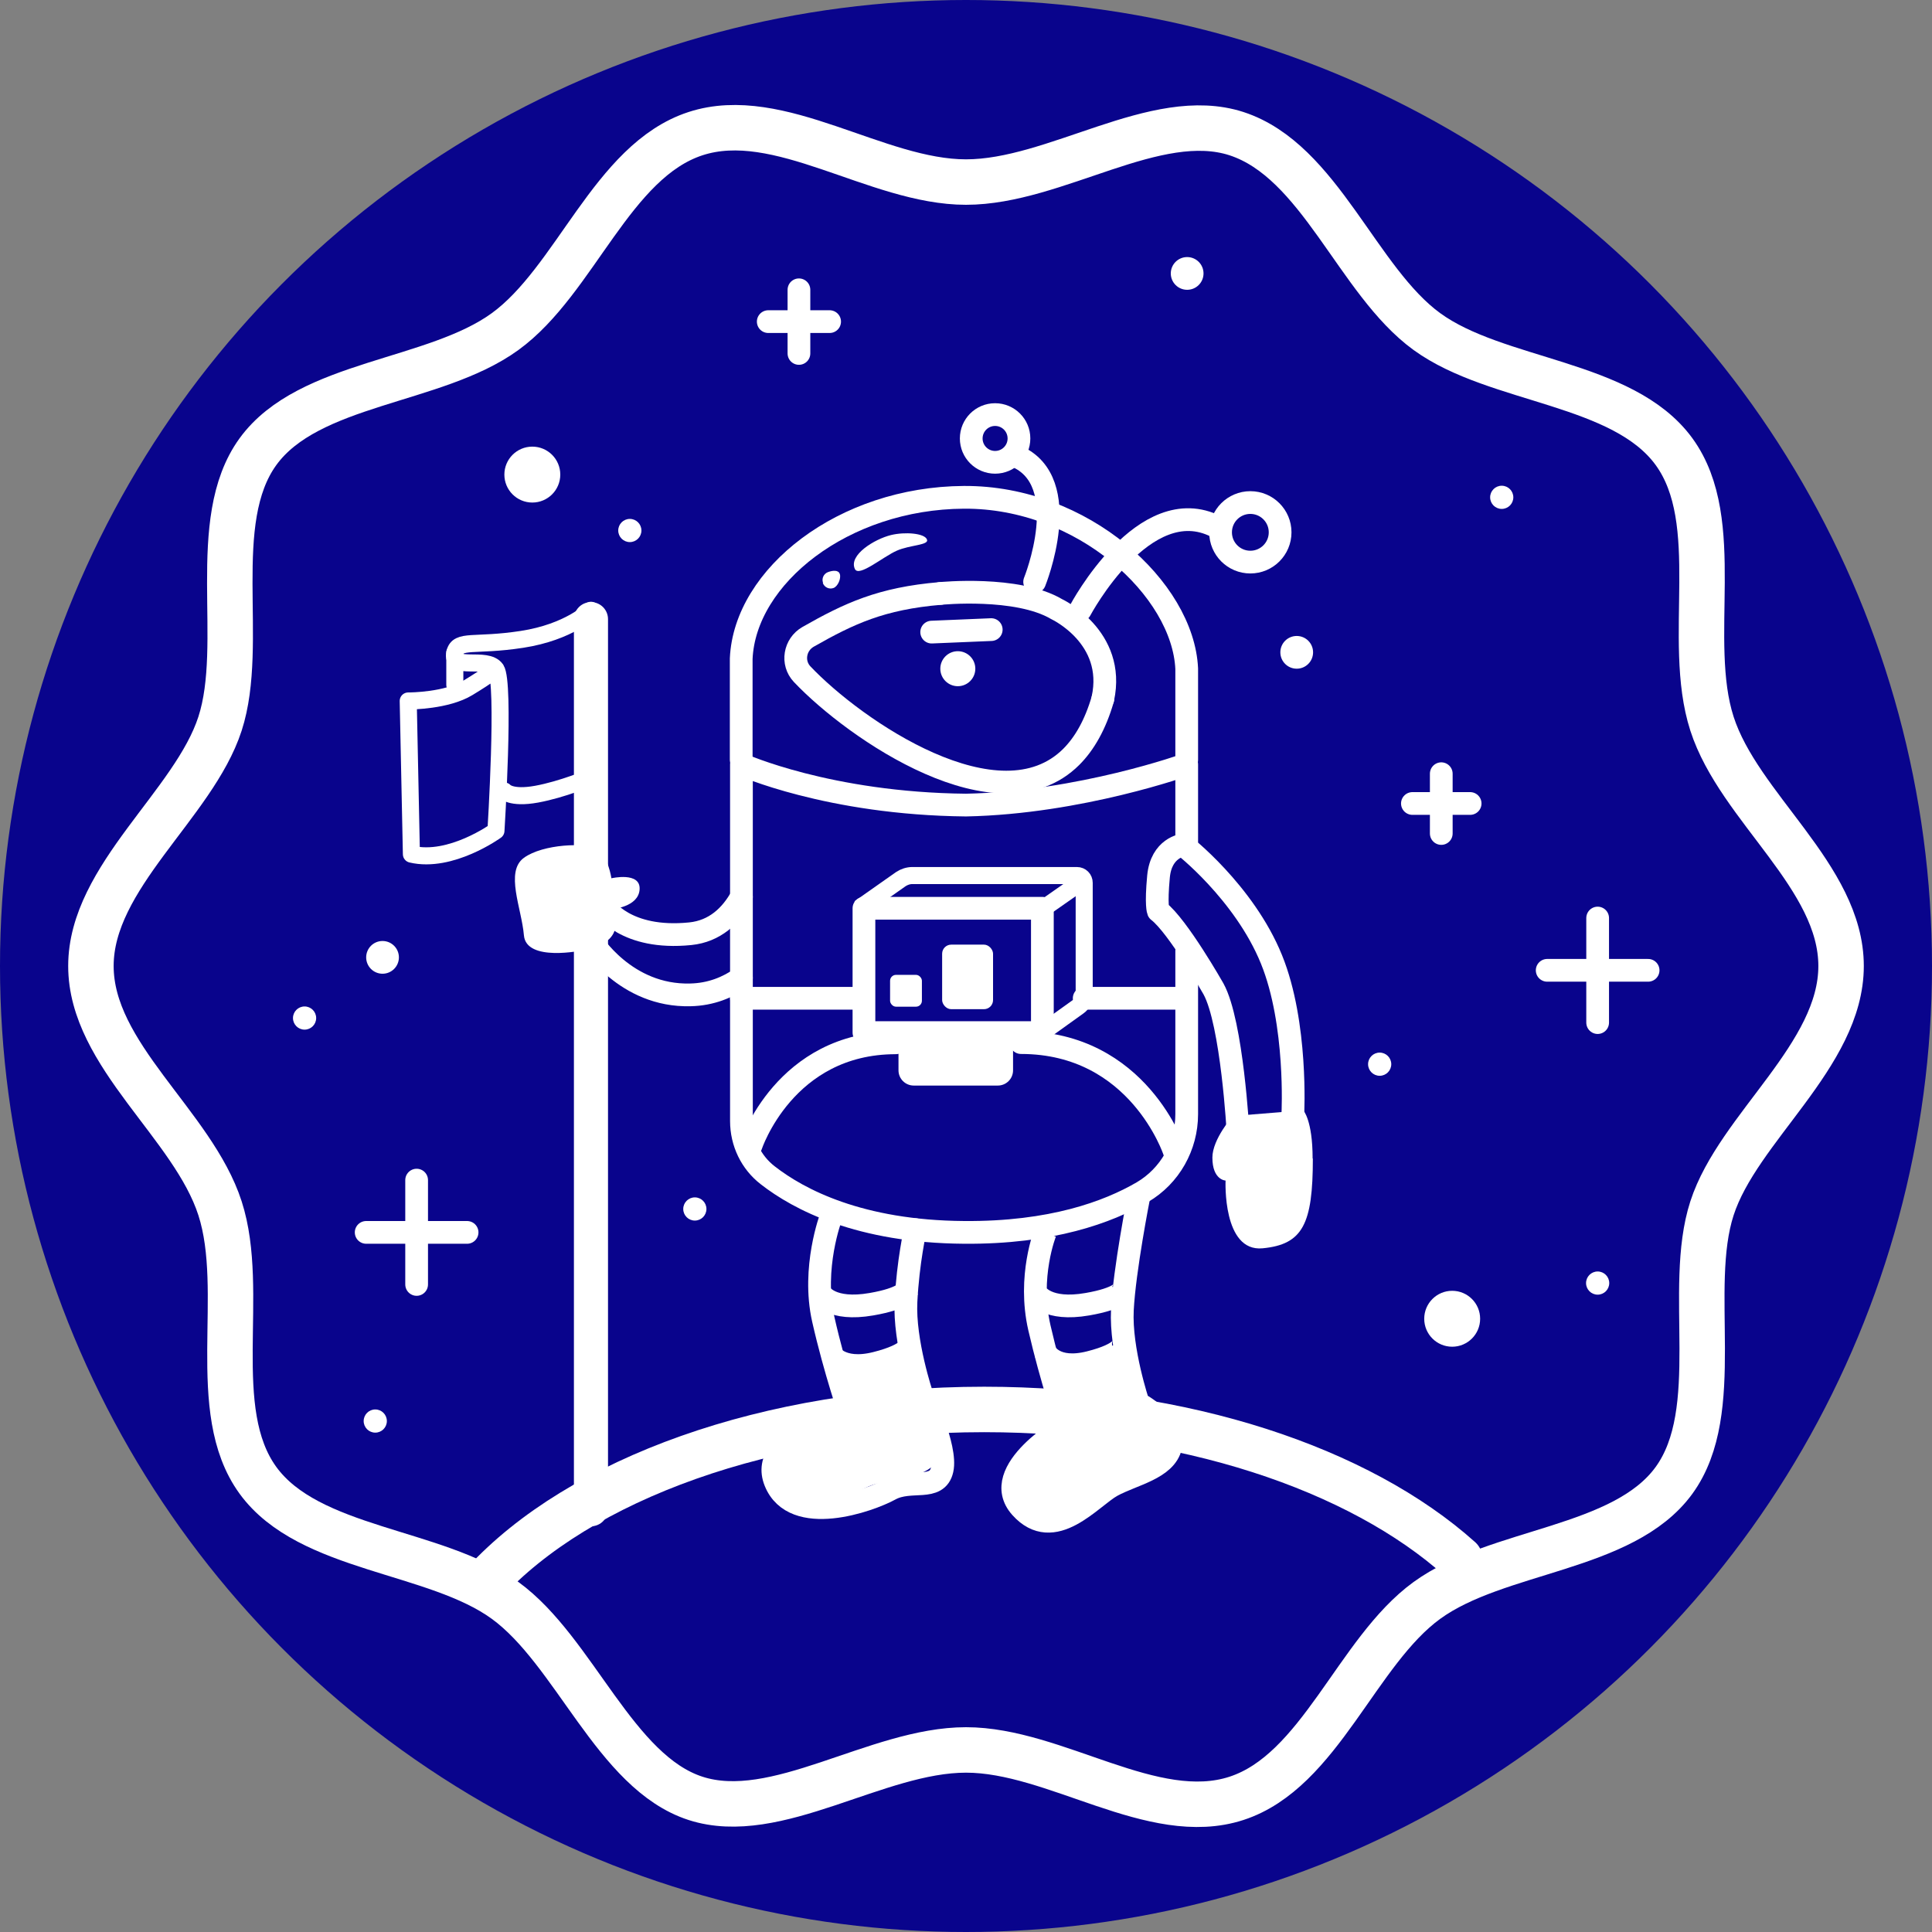<?xml version="1.0" encoding="UTF-8"?>
<svg id="Layer_2" data-name="Layer 2" xmlns="http://www.w3.org/2000/svg" viewBox="0 0 85 85">
  <rect x="0" y="0" width="85" height="85" fill="#808080" stroke="none"/>
  <defs>
    <style>
      .cls-1 {
        fill: #fff;
      }

      .cls-2 {
        stroke-width: 1.5px;
      }

      .cls-2, .cls-3, .cls-4, .cls-5, .cls-6, .cls-7, .cls-8 {
        fill: none;
        stroke: #fff;
      }

      .cls-2, .cls-5, .cls-7, .cls-8 {
        stroke-linecap: round;
        stroke-linejoin: round;
      }

      .cls-3, .cls-4, .cls-6 {
        stroke-miterlimit: 10;
      }

      .cls-4, .cls-8 {
        stroke-width: .75px;
      }

      .cls-9 {
        fill: #09048c;
      }

      .cls-6, .cls-7 {
        stroke-width: 2px;
      }
    </style>
  </defs>
  <g id="ant_master">
    <circle class="cls-9" cx="42.5" cy="42.5" r="42.5"/>
    <path class="cls-6" d="m81,42.5c0,3.94-4.53,7.11-5.68,10.66s.56,8.9-1.67,11.97-7.77,3.03-10.87,5.28-4.7,7.51-8.38,8.71-7.96-2.13-11.9-2.13-8.35,3.28-11.9,2.13-5.31-6.48-8.38-8.71-8.62-2.19-10.87-5.28-.48-8.28-1.67-11.97-5.68-6.73-5.68-10.66,4.53-7.11,5.68-10.66-.56-8.9,1.67-11.97,7.77-3.03,10.87-5.28,4.7-7.51,8.38-8.71,7.96,2.13,11.9,2.13,8.35-3.28,11.9-2.13c3.68,1.2,5.31,6.48,8.38,8.71s8.62,2.19,10.87,5.28.48,8.28,1.67,11.97,5.68,6.73,5.68,10.66Z"/>
    <path class="cls-7" d="m64.23,68.59c-4.42-3.96-12.14-6.58-20.93-6.58-9.54,0-17.82,3.09-21.99,7.62"/>
    <g>
      <circle class="cls-1" cx="42.14" cy="29.42" r=".77"/>
      <line class="cls-5" x1="40.99" y1="27.81" x2="43.61" y2="27.7"/>
      <path class="cls-5" d="m41.37,26.11c-2.6.22-4.01.88-5.82,1.91-.59.34-.73,1.14-.26,1.64,2.32,2.45,8.66,6.8,11.84,3.64.58-.58,1.06-1.41,1.39-2.55"/>
      <path class="cls-5" d="m41.37,26.11s3.38-.34,5.12.69c0,0,2.62,1.22,2.03,3.94"/>
    </g>
    <g>
      <g>
        <path class="cls-5" d="m47.53,26.84s2.81-5.29,5.98-3.67"/>
        <circle class="cls-5" cx="55.01" cy="23.42" r="1.31"/>
      </g>
      <g>
        <path class="cls-5" d="m45.52,25.6s1.79-4.42-.82-5.53"/>
        <circle class="cls-5" cx="43.78" cy="19.29" r="1.05"/>
      </g>
    </g>
    <g>
      <path class="cls-5" d="m32.62,39.46c-.46.83-1.17,1.51-2.25,1.62-2.86.29-3.79-1.19-3.79-1.19"/>
      <path class="cls-5" d="m32.62,43.02c-.6.42-1.34.73-2.24.75-2.87.08-4.37-2.38-4.37-2.38"/>
      <path class="cls-1" d="m25.63,41.81s-2.48.53-2.58-.66-.84-2.8,0-3.41,2.74-.68,3.22-.39.63,1.29.63,1.29c0,0,1.29-.3,1.24.49s-1.24.87-1.24.87c0,0,.9,1.43-1.27,1.81Z"/>
    </g>
    <g>
      <path class="cls-1" d="m57.76,50.97c0,2.88-.44,3.78-2.21,3.95s-1.63-2.98-1.63-2.98c0,0-.58-.02-.58-1.01,0-.82.9-1.83.9-1.83l3.1-.25s.41.43.41,2.12Z"/>
      <path class="cls-5" d="m56.88,49s.21-3.96-.94-6.79c-1.2-2.96-3.94-5.09-3.89-5.03,0,0-.96.11-1.08,1.38s-.01,1.52-.01,1.52c.86.66,2.43,3.43,2.43,3.43.82,1.5,1.08,6.32,1.08,6.32"/>
    </g>
    <g>
      <line class="cls-2" x1="26" y1="27.24" x2="26" y2="66.4"/>
      <path class="cls-8" d="m21.82,29.44s-.29.25-1.23.82-2.51.58-2.63.58l.14,6.74c1.73.41,3.72-1.03,3.72-1.03,0,0,.41-6.53,0-7.11s-2,.09-1.81-.72c.14-.61.86-.27,2.95-.59s3.04-1.28,3.04-1.28"/>
      <line class="cls-8" x1="20.01" y1="28.71" x2="20.01" y2="30.13"/>
      <path class="cls-8" d="m22.19,34.8s.27.35,1.42.14,2.39-.74,2.39-.74"/>
    </g>
    <line class="cls-4" x1="45.77" y1="40.06" x2="47.83" y2="38.62"/>
    <path class="cls-3" d="m45.99,59.5s.4.83,1.95.44,1.48-.82,1.48-.82"/>
    <g>
      <path class="cls-5" d="m52.21,41.83v7.19c0,1.41-.74,2.72-1.95,3.43-1.51.88-4.01,1.8-7.84,1.77-4.6-.03-7.28-1.45-8.64-2.51-.74-.57-1.16-1.45-1.16-2.39v-15.69s3.83,1.73,9.88,1.79c5.03-.1,9.71-1.79,9.71-1.79v3.41"/>
      <rect class="cls-5" x="38.01" y="39.96" width="7.85" height="5.47"/>
      <rect class="cls-1" x="41.45" y="41.56" width="2.24" height="2.84" rx=".4" ry=".4"/>
      <rect class="cls-1" x="39.16" y="42.89" width="1.4" height="1.4" rx=".26" ry=".26"/>
      <path class="cls-1" d="m39.53,45.87v1.22c0,.37.3.67.67.67h3.7c.37,0,.67-.3.67-.67v-1.22"/>
      <path class="cls-5" d="m33.04,50.4s1.48-4.52,6.37-4.52"/>
      <path class="cls-5" d="m51.66,50.64s-1.57-4.77-6.74-4.77"/>
      <line class="cls-5" x1="32.62" y1="43.92" x2="37.68" y2="43.92"/>
      <line class="cls-5" x1="47.7" y1="43.92" x2="52.03" y2="43.92"/>
      <path class="cls-5" d="m36.56,53.54s-.85,2.24-.34,4.5,1.22,4.3,1.22,4.3c0,0-4.15.83-3.33,2.85s4.14.84,5.05.34,2.07.11,2.29-.87-.89-3.29-.89-3.29c0,0-.79-2.34-.7-4.11s.41-3.16.41-3.16"/>
      <path class="cls-3" d="m45.99,54.22s-.78,1.94-.26,4.2,1.22,4.3,1.22,4.3c0,0-3.49,1.98-2.04,3.6s3.1-.45,4.01-.95,2.37-.75,2.59-1.74-1.43-1.89-1.43-1.89c0,0-.79-2.34-.7-4.11s.72-4.96.72-4.96"/>
      <path class="cls-5" d="m52.21,33.43v-4.01c-.16-3.5-4.57-7.57-9.8-7.54-5.31.03-9.64,3.47-9.8,7.1v4.45"/>
      <path class="cls-4" d="m45.86,45.42l1.59-1.14c.16-.11.25-.3.25-.5v-4.94c0-.18-.14-.32-.32-.32h-7.24c-.18,0-.36.06-.51.16l-1.82,1.28"/>
      <path class="cls-4" d="m36.56,59.41s.4.83,1.95.44,1.48-.82,1.48-.82"/>
      <path class="cls-3" d="m45.62,56.94s.44.75,2.22.44c1.45-.25,1.57-.61,1.57-.61"/>
      <path class="cls-3" d="m36.12,56.94s.44.75,2.22.44c1.45-.25,1.57-.61,1.57-.61"/>
      <path class="cls-1" d="m49.41,59.29s.08.43-1.48.82c-1.54.39-1.94-.42-1.95-.44.46,1.79.95,3.23.95,3.23,0,0-3.49,1.98-2.04,3.6,1.44,1.62,3.1-.45,4.01-.95.91-.5,2.37-.75,2.59-1.74.22-.99-1.43-1.89-1.43-1.89,0,0-.42-1.29-.61-2.68"/>
      <path class="cls-1" d="m40.16,59.29s0,.43-1.61.51c-1.59.07-1.84.17-1.84.15.1,1.85.31,2.38.31,2.38,0,0-3.82,1.25-2.72,3.13,1.09,1.87,3.12.18,4.12-.14.99-.31,2.47-.26,2.88-1.19.41-.92-1.03-2.14-1.03-2.14,0,0-.16-1.35-.07-2.75"/>
    </g>
    <g>
      <path class="cls-1" d="m40.78,23.73c.12.26-.75.24-1.33.5-.61.27-1.67,1.18-1.84.8-.28-.61.86-1.31,1.59-1.49.62-.15,1.47-.08,1.58.19Z"/>
      <path class="cls-1" d="m36.2,25.65c.07.19.28.29.47.22s.34-.41.28-.61-.33-.16-.52-.09-.29.28-.22.47Z"/>
    </g>
    <g>
      <line class="cls-5" x1="62.14" y1="35.35" x2="64.68" y2="35.35"/>
      <line class="cls-5" x1="63.41" y1="34.04" x2="63.41" y2="36.67"/>
    </g>
    <g>
      <line class="cls-5" x1="16.11" y1="54.22" x2="20.55" y2="54.22"/>
      <line class="cls-5" x1="18.33" y1="51.92" x2="18.33" y2="56.51"/>
    </g>
    <g>
      <line class="cls-5" x1="33.8" y1="14.15" x2="36.5" y2="14.15"/>
      <line class="cls-5" x1="35.15" y1="12.75" x2="35.15" y2="15.55"/>
    </g>
    <g>
      <line class="cls-5" x1="68.07" y1="42.69" x2="72.51" y2="42.69"/>
      <line class="cls-5" x1="70.29" y1="40.39" x2="70.29" y2="44.99"/>
    </g>
    <circle class="cls-1" cx="57.05" cy="28.7" r=".72"/>
    <circle class="cls-1" cx="16.83" cy="42.12" r=".72"/>
    <circle class="cls-1" cx="52.23" cy="12.03" r=".72"/>
    <circle class="cls-1" cx="60.7" cy="46.82" r=".51"/>
    <circle class="cls-1" cx="66.07" cy="21.88" r=".51"/>
    <circle class="cls-1" cx="27.71" cy="23.34" r=".51"/>
    <circle class="cls-1" cx="13.4" cy="44.79" r=".51"/>
    <circle class="cls-1" cx="16.51" cy="62.52" r=".51"/>
    <circle class="cls-1" cx="30.57" cy="53.19" r=".51"/>
    <circle class="cls-1" cx="70.29" cy="56.45" r=".51"/>
    <circle class="cls-1" cx="23.42" cy="20.88" r="1.23"/>
    <circle class="cls-1" cx="63.89" cy="58.02" r="1.23"/>
  </g>
</svg>